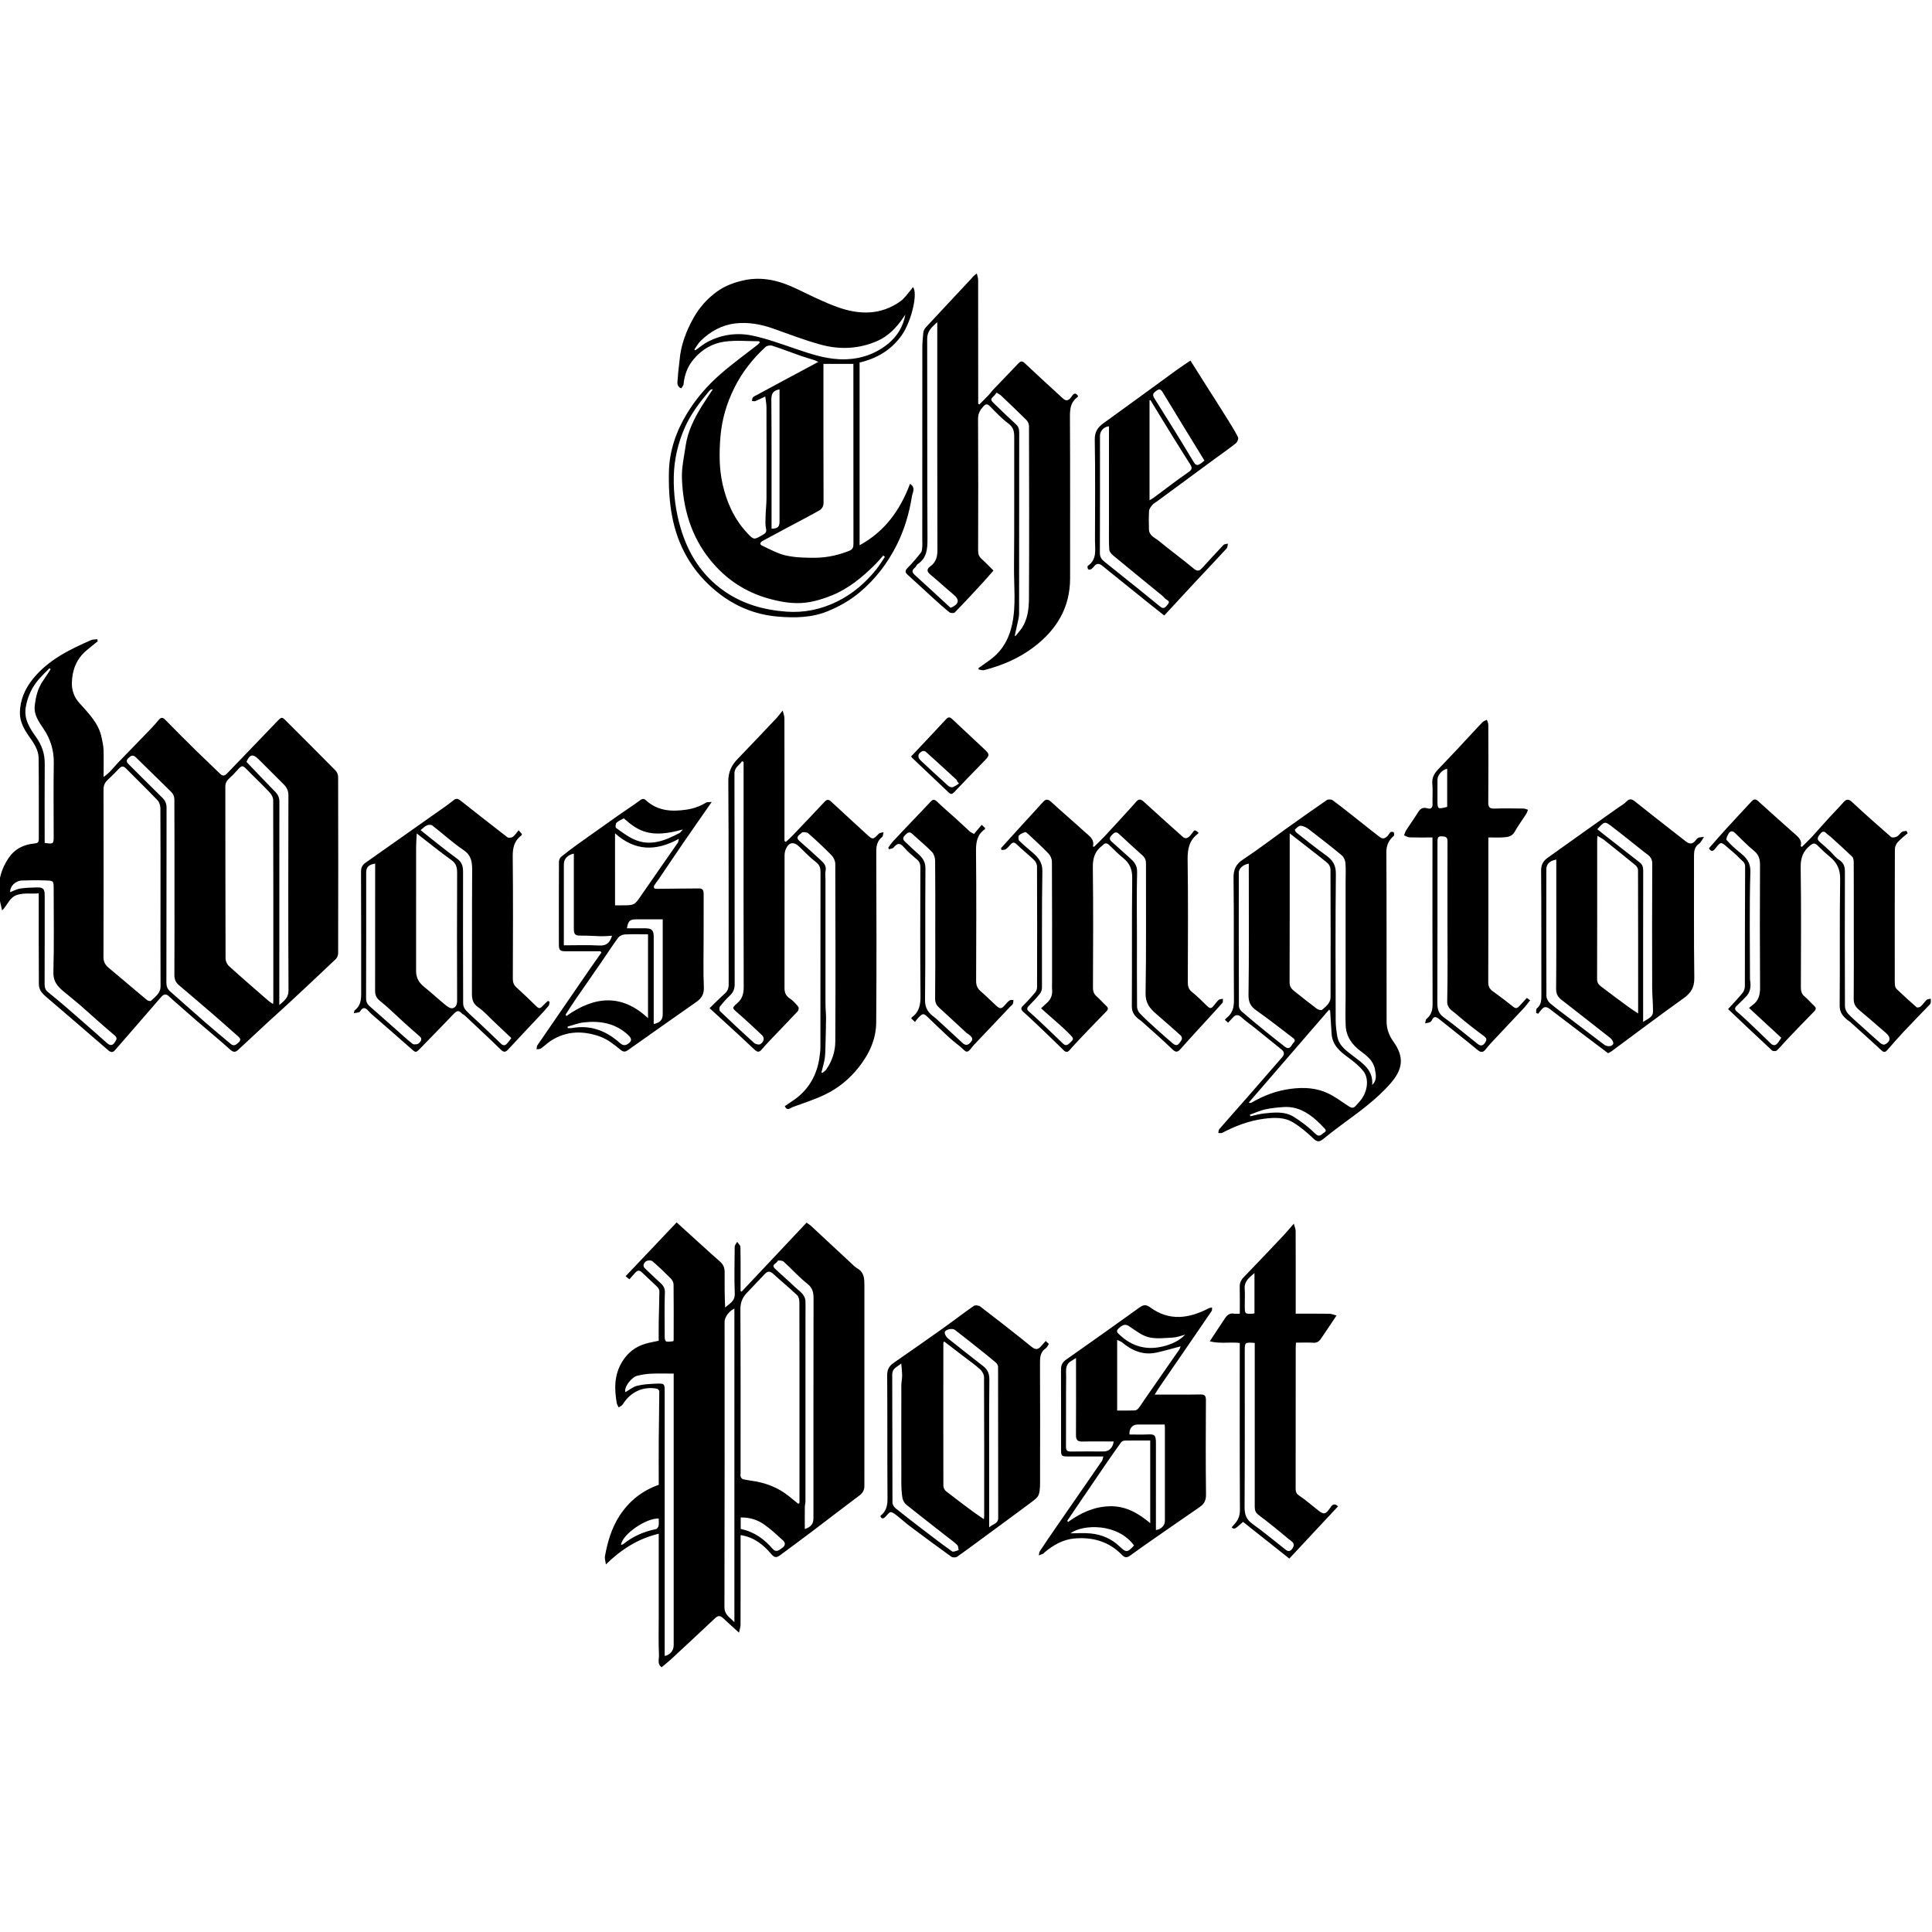 <?xml version="1.0" encoding="utf-8"?>
<!-- Generator: Adobe Illustrator 16.0.0, SVG Export Plug-In . SVG Version: 6.00 Build 0)  -->
<!DOCTYPE svg PUBLIC "-//W3C//DTD SVG 1.1//EN" "http://www.w3.org/Graphics/SVG/1.1/DTD/svg11.dtd">
<svg version="1.1" id="Layer_1" xmlns="http://www.w3.org/2000/svg" xmlns:xlink="http://www.w3.org/1999/xlink" x="0px" y="0px"
	 width="100px" height="100px" viewBox="0 0 100 100" enable-background="new 0 0 100 100" xml:space="preserve">
<path fill-rule="evenodd" clip-rule="evenodd" d="M47.166,39.146c0.607-0.645,1.21-1.276,1.801-1.918
	c0.128-0.139,0.21-0.112,0.328,0c0.521,0.493,1.049,0.98,1.572,1.472c0.396,0.372,0.392,0.37-0.001,0.771
	c-0.497,0.508-0.992,1.021-1.482,1.536c-0.094,0.1-0.17,0.117-0.271,0.021c-0.64-0.606-1.28-1.212-1.919-1.819
	C47.183,39.198,47.181,39.179,47.166,39.146z M49.637,40.556c-0.027-0.032-0.055-0.063-0.081-0.095
	c-0.017-0.036-0.024-0.081-0.051-0.105c-0.526-0.484-1.053-0.968-1.586-1.445c-0.038-0.035-0.132-0.053-0.176-0.031
	c-0.253,0.124-0.275,0.311-0.069,0.502c0.463,0.43,0.924,0.859,1.393,1.282c0.06,0.054,0.173,0.101,0.24,0.081
	C49.425,40.71,49.527,40.621,49.637,40.556z M38.385,66.857c1.117-1.187,2.233-2.373,3.362-3.572c0.086,0.061,0.158,0.1,0.217,0.154
	c0.753,0.698,1.503,1.398,2.256,2.097c0.055,0.052,0.119,0.094,0.184,0.134c0.329,0.202,0.337,0.527,0.337,0.858
	c0,3.462,0,6.924-0.001,10.386c0,0.208-0.081,0.36-0.257,0.492c-0.84,0.627-1.668,1.27-2.504,1.902
	c-0.532,0.402-1.071,0.796-1.606,1.194c-0.177,0.131-0.288,0.132-0.458-0.07c-0.404-0.48-0.889-0.87-1.582-0.976
	c0,0.111,0,0.203,0,0.294c0,1.446,0.002,2.894-0.003,4.34c-0.001,0.127-0.047,0.254-0.078,0.416
	c-0.302-0.274-0.566-0.505-0.817-0.747c-0.146-0.141-0.266-0.148-0.417-0.006c-0.76,0.715-1.524,1.426-2.29,2.135
	c-0.149,0.139-0.312,0.264-0.482,0.408c-0.238-0.163-0.128-0.428-0.138-0.627c-0.031-0.68-0.012-1.36-0.012-2.041
	c0-1.301,0-2.601,0-3.901c0-0.094,0-0.188,0-0.342c-1.066,0.256-1.926,0.798-2.736,1.59c-0.022-0.178-0.069-0.306-0.049-0.421
	c0.137-0.75,0.346-1.477,0.771-2.121c0.503-0.762,1.174-1.283,2.014-1.579c0-0.777-0.005-1.561,0.001-2.344
	c0.007-0.832,0.024-1.665,0.028-2.497c0.001-0.047-0.075-0.127-0.125-0.136c-0.731-0.131-1.372,0.174-1.769,0.818
	c-0.042,0.068-0.139,0.103-0.21,0.153c-0.032-0.071-0.081-0.139-0.095-0.214c-0.134-0.74-0.137-1.465,0.27-2.139
	c0.286-0.476,0.694-0.797,1.229-0.948c0.209-0.06,0.424-0.097,0.67-0.15c0-0.315-0.005-0.657,0.001-1
	c0.009-0.521,0.03-1.043,0.034-1.564c0-0.074-0.05-0.165-0.104-0.22c-0.263-0.258-0.538-0.502-0.802-0.758
	c-0.132-0.129-0.237-0.102-0.346,0.023c-0.096,0.11-0.194,0.218-0.301,0.337c-0.077-0.063-0.129-0.104-0.196-0.158
	c0.883-0.931,1.758-1.854,2.642-2.785c0.426,0.387,0.821,0.748,1.219,1.107c0.342,0.309,0.682,0.619,1.028,0.923
	c0.166,0.146,0.239,0.317,0.237,0.537c-0.006,0.608-0.002,1.217,0.026,1.838c0.223-0.202,0.512-0.32,0.497-0.719
	c-0.028-0.809-0.012-1.618-0.002-2.428c0.001-0.085,0.084-0.169,0.129-0.254c0.059,0.091,0.166,0.18,0.167,0.271
	c0.014,0.756,0.008,1.513,0.008,2.27C38.35,66.832,38.367,66.845,38.385,66.857z M41.323,77.84c0.02-0.019,0.039-0.036,0.058-0.055
	c0-1.179,0-2.358,0-3.537c0-2.28,0.002-4.562-0.005-6.843c0-0.125-0.035-0.29-0.119-0.368c-0.4-0.38-0.829-0.73-1.236-1.104
	c-0.163-0.149-0.29-0.147-0.436,0.009c-0.31,0.331-0.622,0.661-0.937,0.988c-0.232,0.242-0.328,0.51-0.326,0.862
	c0.018,2.814,0.01,5.629,0.01,8.443c0,0.069-0.016,0.145,0.007,0.205c0.02,0.053,0.076,0.117,0.127,0.128
	c0.214,0.046,0.432,0.071,0.647,0.11c0.624,0.112,1.194,0.349,1.694,0.744C40.98,77.56,41.151,77.701,41.323,77.84z M38.012,67.735
	c-0.267,0.11-0.507,0.443-0.507,0.676c0,4.926,0.005,9.852-0.008,14.777c-0.001,0.396,0.274,0.515,0.515,0.778
	C38.012,78.514,38.012,73.136,38.012,67.735z M34.404,85.714c0.288-0.06,0.466-0.284,0.466-0.562c0-4.59,0-9.181,0-13.771
	c0-0.09,0-0.181,0-0.284c-0.416,0-0.795-0.012-1.172,0.005c-0.234,0.01-0.47,0.049-0.698,0.102c-0.31,0.071-0.712,0.59-0.631,0.855
	c0.199-0.113,0.389-0.276,0.604-0.33c0.316-0.079,0.652-0.098,0.98-0.11c0.45-0.018,0.45-0.005,0.45,0.433c0,4.444,0,8.889,0,13.333
	C34.404,85.486,34.404,85.589,34.404,85.714z M41.656,79.145c0.333-0.119,0.448-0.274,0.448-0.567c0-3.778-0.002-7.557,0.005-11.335
	c0-0.317-0.026-0.564-0.315-0.791c-0.442-0.348-0.82-0.776-1.239-1.156c-0.064-0.058-0.287-0.06-0.293-0.042
	c-0.045,0.14-0.372,0.196-0.152,0.408c0.338,0.325,0.699,0.626,1.036,0.953c0.221,0.213,0.526,0.375,0.544,0.737
	c0.01,0.216,0.002,0.433,0.002,0.648c0,3.237,0,6.475-0.002,9.712c0,0.093-0.031,0.185-0.032,0.277
	C41.653,78.364,41.656,78.738,41.656,79.145z M34.849,69.421c0.006-0.021,0.019-0.045,0.019-0.069
	c0.002-0.954,0.007-1.909-0.004-2.864c-0.001-0.104-0.065-0.232-0.141-0.31c-0.307-0.31-0.621-0.613-0.953-0.896
	c-0.066-0.057-0.251-0.054-0.327,0c-0.112,0.078-0.202,0.229-0.061,0.37c0.225,0.223,0.462,0.432,0.689,0.65
	c0.168,0.161,0.354,0.288,0.343,0.586c-0.028,0.722-0.01,1.444-0.01,2.167C34.405,69.475,34.406,69.477,34.849,69.421z
	 M38.339,79.14c0.684,0.136,1.21,0.515,1.648,1.022c0.199,0.231,0.345,0.056,0.495-0.039c0.156-0.099,0.196-0.256,0.051-0.387
	c-0.324-0.293-0.645-0.596-1.002-0.843c-0.346-0.239-0.75-0.357-1.192-0.349C38.339,78.753,38.339,78.932,38.339,79.14z
	 M32.143,79.961c0.04-0.011,0.085-0.011,0.112-0.033c0.499-0.408,1.07-0.654,1.699-0.782c0.057-0.012,0.122-0.108,0.134-0.175
	c0.022-0.12,0.007-0.248,0.007-0.37C33.45,78.563,32.208,79.416,32.143,79.961z M39.291,17.663c-0.587,0-1.181-0.059-1.757,0.016
	c-0.646,0.084-1.205,0.4-1.638,0.923c-0.317,0.382-0.47,0.811-0.516,1.293c-0.007,0.071-0.077,0.137-0.12,0.208
	c-0.275-0.125-0.185-0.351-0.178-0.528c0.013-0.321,0.067-0.641,0.096-0.961c0.067-0.771,0.341-1.477,0.711-2.144
	c0.304-0.549,0.719-1.016,1.228-1.381c0.413-0.298,0.887-0.472,1.387-0.581c0.965-0.21,1.85,0.022,2.716,0.434
	c0.714,0.34,1.423,0.704,2.166,0.966c1.112,0.394,2.226,0.406,3.236-0.326c0.188-0.137,0.325-0.346,0.483-0.524
	c0.054-0.061,0.098-0.13,0.148-0.199c0.271,0.297-0.07,1.769-0.578,2.491c-0.533,0.759-1.284,1.205-2.182,1.414
	c0,3.148,0,6.287,0,9.458c1.313-0.714,2.1-1.826,2.61-3.179c0.313,0.203,0.128,0.454,0.099,0.643
	c-0.138,0.876-0.388,1.725-0.786,2.519c-0.477,0.948-1.106,1.779-1.933,2.465c-0.502,0.417-1.054,0.728-1.651,0.971
	c-0.83,0.338-1.706,0.346-2.569,0.274c-1.165-0.096-2.218-0.528-3.14-1.269c-1.278-1.027-2.045-2.365-2.34-3.953
	c-0.14-0.748-0.178-1.527-0.159-2.29c0.027-1.088,0.381-2.098,0.953-3.03c0.468-0.763,1.051-1.431,1.72-2.014
	c0.617-0.539,1.286-1.02,1.931-1.526c0.038-0.03,0.067-0.072,0.101-0.109C39.316,17.702,39.304,17.683,39.291,17.663z
	 M42.355,18.733c-0.091-0.043-0.14-0.072-0.191-0.089c-0.239-0.077-0.482-0.144-0.72-0.227c-0.491-0.172-0.977-0.362-1.473-0.522
	c-0.101-0.032-0.271-0.006-0.346,0.063c-0.656,0.601-1.201,1.294-1.602,2.089c-0.409,0.812-0.662,1.667-0.736,2.584
	c-0.065,0.822-0.065,1.633,0.116,2.437c0.214,0.944,0.604,1.807,1.272,2.521c0.344,0.368,0.353,0.356,0.795,0.101
	c0.133-0.076,0.223-0.137,0.179-0.33c-0.047-0.206-0.029-0.429-0.023-0.644c0.009-0.308,0.046-0.615,0.047-0.922
	c0.005-1.573,0.004-3.146-0.001-4.719c0-0.172-0.038-0.345-0.063-0.552c-0.198,0.094-0.355,0.174-0.518,0.239
	c-0.049,0.02-0.114-0.005-0.172-0.009c0.015-0.06,0.011-0.136,0.046-0.177c0.047-0.055,0.123-0.087,0.19-0.122
	c0.472-0.256,0.945-0.51,1.418-0.765C41.151,19.381,41.728,19.071,42.355,18.733z M42.621,18.836c0,0.093,0,0.194,0,0.296
	c0,2.29-0.003,4.581,0.006,6.871c0.001,0.204-0.08,0.34-0.229,0.423c-0.552,0.309-1.113,0.599-1.67,0.897
	c-0.417,0.223-0.831,0.451-1.249,0.672c-0.136,0.071-0.176,0.179-0.037,0.244c0.409,0.193,0.817,0.421,1.252,0.517
	c0.492,0.107,1.014,0.117,1.522,0.113c0.592-0.006,1.168-0.135,1.727-0.353c0.208-0.081,0.231-0.194,0.231-0.381
	c-0.004-2.996-0.003-5.992-0.003-8.989c0-0.092,0-0.184,0-0.311C43.648,18.836,43.155,18.836,42.621,18.836z M36.897,20.15
	c-0.057,0.006-0.085,0.001-0.101,0.013c-0.041,0.031-0.08,0.066-0.112,0.105c-0.483,0.578-0.938,1.174-1.242,1.871
	c-0.353,0.806-0.55,1.65-0.567,2.528c-0.019,0.91,0.099,1.811,0.36,2.686c0.396,1.325,1.101,2.44,2.253,3.244
	c0.969,0.675,2.065,0.979,3.223,1.063c0.91,0.066,1.786-0.117,2.61-0.521c0.816-0.4,1.487-0.979,2.051-1.687
	c0.158-0.198,0.287-0.419,0.43-0.629c-0.028-0.023-0.057-0.047-0.085-0.07c-0.148,0.164-0.288,0.337-0.445,0.492
	c-0.648,0.64-1.35,1.217-2.198,1.566c-0.425,0.175-0.877,0.315-1.33,0.376c-0.671,0.09-1.345-0.03-1.991-0.214
	c-1.194-0.34-2.188-1.002-2.977-1.972c-1.009-1.239-1.426-2.688-1.479-4.248c-0.019-0.56,0.112-1.126,0.193-1.687
	c0.108-0.739,0.438-1.395,0.822-2.023C36.493,20.75,36.691,20.464,36.897,20.15z M46.861,16.281
	c-0.036,0.055-0.073,0.108-0.11,0.162c-0.348,0.514-0.778,0.96-1.344,1.207c-0.946,0.414-1.949,0.46-2.938,0.185
	c-0.824-0.229-1.627-0.535-2.434-0.823c-0.642-0.229-1.301-0.35-1.976-0.271c-0.7,0.08-1.295,0.415-1.796,0.906
	c-0.129,0.126-0.218,0.294-0.324,0.442c0.018,0.014,0.036,0.028,0.054,0.042c0.213-0.148,0.412-0.322,0.64-0.44
	c0.731-0.381,1.527-0.487,2.318-0.319c0.751,0.16,1.481,0.429,2.212,0.677c0.734,0.249,1.468,0.502,2.25,0.543
	c0.948,0.05,1.816-0.201,2.555-0.799C46.441,17.408,46.75,16.897,46.861,16.281z M40.348,20.153
	c-0.339,0.06-0.425,0.227-0.423,0.536c0.017,2.134,0.009,4.267,0.01,6.4c0,0.093,0,0.185,0,0.277
	c0.32-0.007,0.413-0.094,0.413-0.369c0-1.91,0-3.82,0-5.729C40.348,20.899,40.348,20.531,40.348,20.153z M40.673,43.58
	c0.114-0.107,0.233-0.211,0.342-0.324c0.556-0.582,1.113-1.164,1.662-1.753c0.131-0.14,0.214-0.135,0.354-0.003
	c0.604,0.568,1.222,1.12,1.829,1.684c0.307,0.283,0.329,0.283,0.618-0.023c0.055-0.058,0.166-0.061,0.251-0.089
	c-0.021,0.085-0.015,0.206-0.069,0.249c-0.256,0.203-0.306,0.457-0.305,0.771c0.01,2.945,0.02,5.891-0.003,8.836
	c-0.007,0.878-0.372,1.647-0.921,2.336c-0.469,0.589-1.04,1.055-1.707,1.38c-0.54,0.264-1.119,0.446-1.685,0.655
	c-0.132,0.048-0.287,0.23-0.42-0.042c0.161-0.109,0.334-0.223,0.503-0.343c0.748-0.535,1.16-1.271,1.292-2.173
	c0.027-0.185,0.05-0.371,0.05-0.558c0.003-3.014,0.001-6.028,0.005-9.042c0-0.216-0.044-0.372-0.235-0.519
	c-0.312-0.238-0.584-0.527-0.867-0.801c-0.286-0.278-0.554-0.227-0.704,0.154c-0.039,0.099-0.054,0.214-0.054,0.321
	c-0.003,2.282-0.002,4.564-0.003,6.847c0,0.226,0.066,0.399,0.271,0.534c0.17,0.11,0.311,0.272,0.441,0.431
	c0.036,0.043,0.022,0.181-0.021,0.228c-0.436,0.468-0.882,0.924-1.322,1.386c-0.188,0.197-0.378,0.396-0.553,0.605
	c-0.124,0.148-0.229,0.134-0.356,0.013c-0.267-0.253-0.534-0.505-0.806-0.754c-0.496-0.457-0.995-0.912-1.532-1.403
	c0.273-0.264,0.519-0.515,0.779-0.747c0.154-0.136,0.21-0.281,0.209-0.489c-0.007-3.496,0.007-6.993-0.019-10.489
	c-0.004-0.493,0.16-0.841,0.479-1.171c0.679-0.702,1.349-1.413,2.021-2.123c0.092-0.098,0.17-0.208,0.314-0.387
	c0.042,0.177,0.09,0.286,0.09,0.395c0.005,2.024,0.003,4.048,0.003,6.072c0,0.094,0,0.188,0,0.282
	C40.628,43.544,40.65,43.562,40.673,43.58z M38.488,39.437c-0.028-0.013-0.057-0.024-0.084-0.037
	c-0.126,0.215-0.39,0.302-0.389,0.64c0.011,3.635,0.004,7.27,0.012,10.903c0,0.245-0.073,0.422-0.248,0.586
	c-0.187,0.174-0.356,0.368-0.514,0.569c-0.04,0.052-0.039,0.199,0.003,0.24c0.58,0.557,1.167,1.107,1.765,1.646
	c0.072,0.065,0.254,0.107,0.32,0.063c0.203-0.135,0.229-0.333,0.084-0.471c-0.416-0.393-0.834-0.785-1.267-1.159
	c-0.265-0.229-0.294-0.25-0.026-0.477c0.276-0.233,0.352-0.502,0.35-0.854c-0.012-3.006-0.007-6.012-0.006-9.018
	C38.488,41.19,38.488,40.313,38.488,39.437z M42.519,55.505c0.015,0.011,0.029,0.021,0.044,0.032
	c0.068-0.06,0.153-0.108,0.204-0.181c0.303-0.434,0.465-0.932,0.468-1.447c0.015-3.064,0.01-6.13-0.001-9.194
	c-0.001-0.149-0.085-0.335-0.191-0.443c-0.386-0.396-0.791-0.773-1.207-1.138c-0.073-0.064-0.291-0.086-0.337-0.034
	c-0.096,0.107-0.374,0.213-0.109,0.439c0.356,0.305,0.701,0.623,1.046,0.941c0.172,0.159,0.355,0.311,0.296,0.598
	c-0.029,0.142-0.006,0.294-0.006,0.441c0,1.928,0,3.856,0,5.785c0,0.268-0.003,0.535,0.003,0.804
	c0.004,0.194,0.029,0.389,0.027,0.582c-0.004,0.447-0.016,0.894-0.028,1.34c-0.007,0.249-0.004,0.5-0.038,0.746
	C42.653,55.022,42.576,55.262,42.519,55.505z M50.652,34.576c0.232-0.166,0.472-0.324,0.695-0.501
	c0.574-0.453,0.893-1.058,1.042-1.766c0.21-0.995,0.085-2.001,0.096-3.001c0.022-2.229,0.003-4.461,0.011-6.691
	c0.001-0.289-0.043-0.505-0.305-0.698c-0.349-0.259-0.648-0.583-0.956-0.894c-0.132-0.132-0.216-0.123-0.335,0.008
	c-0.17,0.187-0.278,0.372-0.276,0.649c0.013,2.273,0.01,4.547,0.003,6.821c0,0.179,0.047,0.306,0.179,0.424
	c0.21,0.19,0.405,0.396,0.615,0.604c-0.2,0.228-0.386,0.448-0.581,0.659c-0.47,0.509-0.94,1.018-1.425,1.513
	c-0.044,0.046-0.215,0.035-0.276-0.014c-0.299-0.24-0.583-0.498-0.866-0.755c-0.431-0.391-0.854-0.788-1.286-1.178
	c-0.132-0.119-0.164-0.205-0.017-0.354c0.251-0.253,0.484-0.526,0.702-0.809c0.063-0.082,0.054-0.225,0.067-0.34
	c0.009-0.077-0.002-0.155-0.002-0.232c0-3.324-0.001-6.648,0.002-9.973c0-0.281,0.019-0.563,0.052-0.843
	c0.012-0.099,0.075-0.204,0.145-0.279c0.768-0.828,1.543-1.65,2.313-2.476c0.085-0.092,0.156-0.197,0.311-0.294
	c0.023,0.112,0.068,0.225,0.068,0.337c0.004,2.041,0.003,4.082,0.003,6.123c0,0.093,0,0.186,0,0.278
	c0.019,0.015,0.037,0.029,0.056,0.044c0.164-0.165,0.33-0.327,0.491-0.495c0.081-0.086,0.146-0.188,0.228-0.272
	c0.433-0.454,0.87-0.902,1.3-1.357c0.114-0.121,0.192-0.15,0.334-0.017c0.652,0.616,1.316,1.22,1.977,1.827
	c0.156,0.144,0.289,0.122,0.42-0.062c0.099-0.138,0.194-0.309,0.363-0.07c-0.011,0.026-0.013,0.048-0.023,0.056
	c-0.345,0.245-0.399,0.585-0.397,0.989c0.015,2.799,0.007,5.598,0.008,8.396c0.001,1.508-0.688,2.646-1.859,3.544
	c-0.778,0.597-1.655,0.966-2.593,1.21c-0.088,0.022-0.193-0.025-0.29-0.04C50.646,34.625,50.649,34.601,50.652,34.576z
	 M49.203,31.462c0.445-0.192,0.48-0.415,0.143-0.695c-0.405-0.337-0.791-0.698-1.197-1.034c-0.194-0.161-0.179-0.286,0.01-0.424
	c0.288-0.21,0.363-0.488,0.362-0.846c-0.013-3.66-0.008-7.319-0.008-10.979c0-0.246,0-0.492,0-0.81
	c-0.3,0.271-0.523,0.475-0.522,0.863c0.01,3.444-0.003,6.889,0.015,10.333c0.002,0.531-0.022,1.005-0.509,1.331
	c-0.06,0.039-0.08,0.135-0.138,0.179c-0.199,0.151-0.137,0.267,0.02,0.407C47.992,30.343,48.599,30.906,49.203,31.462z
	 M52.526,32.896c0.012,0.009,0.022,0.018,0.033,0.026c0.084-0.101,0.17-0.199,0.25-0.302c0.387-0.497,0.447-1.095,0.45-1.684
	c0.015-2.96,0.009-5.92,0.002-8.88c-0.001-0.104-0.055-0.235-0.128-0.309c-0.431-0.43-0.872-0.849-1.314-1.268
	c-0.063-0.06-0.146-0.099-0.235-0.157c-0.045,0.058-0.067,0.096-0.098,0.126c-0.235,0.235-0.239,0.238,0.006,0.475
	c0.356,0.346,0.715,0.689,1.08,1.026c0.13,0.118,0.183,0.242,0.182,0.422c-0.006,3.133-0.004,6.265-0.006,9.396
	c0,0.093-0.016,0.186-0.034,0.276C52.654,32.33,52.589,32.613,52.526,32.896z M63.565,52.935c-0.068-0.063-0.111-0.103-0.165-0.151
	c0.03-0.033,0.052-0.068,0.083-0.092c0.305-0.232,0.389-0.534,0.386-0.915c-0.017-2.11,0.006-4.221-0.021-6.33
	c-0.005-0.444,0.118-0.715,0.492-0.961c0.753-0.495,1.47-1.048,2.204-1.573c0.707-0.505,1.415-1.01,2.132-1.501
	c0.069-0.048,0.235-0.042,0.305,0.01c0.481,0.358,0.95,0.733,1.422,1.105c0.34,0.267,0.674,0.541,1.018,0.802
	c0.174,0.131,0.317,0.043,0.436-0.104c0.042-0.053,0.069-0.124,0.123-0.157c0.037-0.023,0.124-0.017,0.154,0.013
	c0.03,0.03,0.031,0.106,0.02,0.157c-0.007,0.035-0.056,0.063-0.086,0.093c-0.217,0.22-0.312,0.463-0.31,0.792
	c0.016,2.919,0.008,5.839,0.012,8.759c0,0.379,0.13,0.721,0.354,1.033c0.581,0.811,0.481,1.442-0.162,2.175
	c-0.718,0.816-1.598,1.45-2.469,2.09c-0.341,0.251-0.678,0.508-1.004,0.775c-0.188,0.153-0.31,0.168-0.507-0.022
	c-0.32-0.311-0.671-0.604-1.051-0.837c-0.458-0.279-0.979-0.257-1.507-0.189c-0.774,0.1-1.48,0.373-2.165,0.729
	c-0.053,0.027-0.133,0.006-0.199,0.007c0.015-0.067,0.009-0.152,0.049-0.198c0.514-0.592,1.036-1.176,1.553-1.766
	c0.571-0.652,1.138-1.31,1.708-1.964c0.132-0.15,0.1-0.281-0.041-0.396c-0.473-0.385-0.948-0.768-1.424-1.149
	c-0.211-0.17-0.438-0.321-0.635-0.506c-0.183-0.172-0.322-0.155-0.474,0.022C63.73,52.764,63.656,52.836,63.565,52.935z
	 M66.755,43.134c0,0.173,0,0.259,0,0.345c0,2.453,0.003,4.906-0.006,7.36c-0.001,0.21,0.084,0.337,0.229,0.451
	c0.393,0.31,0.781,0.623,1.181,0.922c0.069,0.052,0.227,0.092,0.273,0.054c0.205-0.173,0.437-0.354,0.438-0.654
	c0.006-2.204,0.005-4.408-0.004-6.612c0-0.111-0.069-0.256-0.154-0.328c-0.382-0.32-0.781-0.62-1.174-0.928
	C67.295,43.554,67.052,43.364,66.755,43.134z M68.848,52.313c-0.018-0.018-0.035-0.035-0.053-0.054
	c-1.384,1.601-2.767,3.2-4.163,4.815c0.054,0.01,0.071,0.018,0.087,0.016c0.023-0.004,0.049-0.011,0.07-0.023
	c0.632-0.37,1.301-0.619,2.035-0.712c0.665-0.084,1.31-0.051,1.913,0.236c0.348,0.165,0.663,0.4,0.986,0.613
	c0.282,0.188,0.328,0.187,0.549-0.076c0.033-0.04,0.067-0.077,0.102-0.116c0.438-0.492,0.491-1.196,0.195-1.567
	c-0.214-0.268-0.491-0.494-0.771-0.698c-0.435-0.316-0.833-0.645-0.874-1.233C68.896,53.113,68.873,52.713,68.848,52.313z
	 M71.023,56.16c0.264-0.249,0.194-0.55,0.14-0.828c-0.083-0.429-0.41-0.683-0.739-0.928c-0.44-0.328-0.745-0.749-0.771-1.313
	c-0.023-0.5-0.005-1.001-0.005-1.502c0-1.979,0-3.96,0-5.939c0-0.328,0.019-0.658-0.009-0.984c-0.012-0.138-0.086-0.308-0.188-0.393
	c-0.56-0.465-1.134-0.913-1.712-1.354c-0.119-0.091-0.277-0.17-0.422-0.178c-0.096-0.006-0.205,0.117-0.295,0.197
	c-0.012,0.01,0.04,0.126,0.087,0.162c0.512,0.401,1.02,0.81,1.548,1.189c0.335,0.241,0.492,0.503,0.487,0.948
	c-0.027,2.53-0.016,5.062-0.009,7.592c0,0.27,0.038,0.542,0.083,0.809c0.084,0.495,0.47,0.747,0.833,1.028
	C70.54,55.043,71.094,55.394,71.023,56.16z M64.637,44.702c-0.286,0.045-0.517,0.249-0.517,0.455
	c-0.002,2.306-0.003,4.612,0.006,6.918c0,0.097,0.074,0.219,0.151,0.285c0.396,0.345,0.804,0.678,1.211,1.01
	c0.335,0.272,0.672,0.542,1.014,0.805c0.277,0.213,0.334-0.09,0.46-0.214c0.127-0.125,0.01-0.202-0.076-0.268
	c-0.618-0.47-1.229-0.95-1.863-1.397c-0.298-0.209-0.405-0.429-0.4-0.809c0.029-1.979,0.014-3.958,0.015-5.937
	C64.637,45.269,64.637,44.987,64.637,44.702z M64.697,57.695c0.008,0.026,0.016,0.054,0.023,0.08
	c0.232-0.049,0.463-0.116,0.697-0.142c0.536-0.058,1.089-0.121,1.568,0.186c0.389,0.248,0.766,0.531,1.09,0.856
	c0.229,0.229,0.332,0.022,0.463-0.052c0.171-0.098,0.037-0.198-0.045-0.282c-0.114-0.117-0.226-0.237-0.347-0.346
	c-0.485-0.434-1.028-0.74-1.706-0.694c-0.319,0.022-0.642,0.052-0.954,0.121C65.218,57.482,64.96,57.602,64.697,57.695z
	 M51.814,43.898c0.343-0.379,0.685-0.759,1.029-1.136c0.38-0.417,0.765-0.829,1.142-1.249c0.147-0.166,0.258-0.157,0.423-0.006
	c0.584,0.535,1.188,1.049,1.773,1.582c0.207,0.188,0.479,0.353,0.389,0.725c0.021,0.005,0.041,0.01,0.061,0.015
	c0.185-0.184,0.375-0.362,0.554-0.553c0.391-0.418,0.775-0.842,1.162-1.264c0.155-0.17,0.311-0.34,0.461-0.514
	c0.128-0.148,0.234-0.148,0.385-0.01c0.672,0.617,1.354,1.224,2.033,1.832c0.143,0.127,0.292,0.067,0.464-0.178
	c0.142-0.203,0.162-0.206,0.345-0.04c-0.006,0.015-0.008,0.034-0.02,0.043c-0.455,0.337-0.552,0.787-0.544,1.342
	c0.031,2.118,0.015,4.237,0.009,6.355c0,0.208,0.039,0.361,0.215,0.502c0.28,0.224,0.536,0.479,0.79,0.732
	c0.116,0.115,0.204,0.144,0.314,0.005c0.089-0.113,0.176-0.231,0.282-0.327c0.05-0.044,0.143-0.039,0.215-0.058
	c-0.007,0.073,0.014,0.171-0.026,0.216c-0.38,0.428-0.771,0.846-1.157,1.269c-0.334,0.365-0.667,0.73-0.996,1.101
	c-0.136,0.152-0.231,0.228-0.428,0.037c-0.521-0.505-1.069-0.979-1.608-1.464c-0.05-0.045-0.111-0.077-0.163-0.12
	c-0.203-0.168-0.337-0.35-0.335-0.648c0.014-2.213-0.005-4.426,0.019-6.639c0.005-0.438-0.12-0.752-0.448-1.021
	c-0.258-0.211-0.496-0.445-0.734-0.68c-0.126-0.123-0.231-0.128-0.345,0.005c-0.006,0.007-0.013,0.013-0.02,0.018
	c-0.387,0.28-0.497,0.649-0.491,1.131c0.027,2.074,0.015,4.15,0.007,6.226c0,0.188,0.049,0.322,0.189,0.445
	c0.175,0.153,0.326,0.332,0.497,0.489c0.117,0.107,0.11,0.185,0,0.296c-0.451,0.459-0.896,0.924-1.34,1.39
	c-0.188,0.197-0.373,0.398-0.553,0.604c-0.109,0.126-0.191,0.128-0.314,0.006c-0.45-0.446-0.911-0.884-1.37-1.322
	c-0.235-0.224-0.473-0.445-0.715-0.662c-0.119-0.105-0.145-0.188-0.016-0.315c0.219-0.216,0.426-0.444,0.624-0.679
	c0.06-0.069,0.104-0.178,0.104-0.268c0.006-2.093,0.007-4.186-0.002-6.277c-0.001-0.109-0.074-0.243-0.155-0.322
	c-0.289-0.277-0.604-0.526-0.892-0.805c-0.139-0.135-0.225-0.112-0.334,0.017c-0.072,0.085-0.148,0.172-0.239,0.233
	c-0.058,0.037-0.146,0.027-0.22,0.039C51.827,43.963,51.82,43.931,51.814,43.898z M53.885,52.19
	c0.125-0.116,0.205-0.194,0.289-0.268c0.217-0.187,0.308-0.418,0.283-0.703c-0.012-0.148-0.002-0.299-0.002-0.448
	c0-2.058,0.004-4.115-0.008-6.173c-0.001-0.143-0.08-0.317-0.18-0.421c-0.338-0.353-0.701-0.681-1.057-1.015
	c-0.042-0.04-0.109-0.103-0.145-0.091c-0.115,0.038-0.245,0.084-0.321,0.17c-0.046,0.051-0.043,0.221,0.006,0.269
	c0.222,0.222,0.468,0.419,0.705,0.625c0.293,0.255,0.506,0.505,0.498,0.965c-0.035,2.005-0.014,4.012-0.021,6.018
	c0,0.107-0.042,0.234-0.108,0.317c-0.176,0.219-0.369,0.426-0.568,0.624c-0.11,0.11-0.12,0.191,0,0.296
	c0.199,0.174,0.395,0.353,0.587,0.535c0.392,0.371,0.783,0.743,1.17,1.119c0.116,0.113,0.21,0.113,0.329,0.003
	c0.258-0.241,0.262-0.242,0.007-0.496c-0.116-0.115-0.229-0.232-0.352-0.342C54.64,52.854,54.278,52.538,53.885,52.19z
	 M58.848,48.542c0,1.188-0.005,2.375,0.006,3.563c0.001,0.119,0.065,0.264,0.148,0.35c0.26,0.271,0.54,0.524,0.818,0.777
	c0.283,0.257,0.573,0.508,0.862,0.758c0.12,0.104,0.244,0.166,0.366-0.002c0.097-0.133,0.213-0.263,0.036-0.419
	c-0.407-0.36-0.812-0.725-1.226-1.078c-0.334-0.286-0.572-0.562-0.563-1.079c0.04-2.236,0.015-4.474,0.021-6.711
	c0.001-0.18-0.049-0.306-0.18-0.423c-0.414-0.369-0.821-0.746-1.229-1.123c-0.144-0.132-0.239-0.052-0.347,0.054
	c-0.115,0.112-0.171,0.22-0.031,0.346c0.309,0.28,0.619,0.559,0.932,0.836c0.225,0.199,0.406,0.386,0.396,0.746
	C58.828,46.271,58.848,47.406,58.848,48.542z M89.445,52.23c0.26-0.286,0.515-0.551,0.748-0.834c0.073-0.089,0.12-0.229,0.121-0.345
	c0.007-2.066-0.001-4.133,0.013-6.199c0.001-0.228-0.167-0.297-0.272-0.413c-0.199-0.22-0.44-0.401-0.663-0.6
	c-0.307-0.274-0.337-0.269-0.588,0.058c-0.098,0.126-0.212,0.247-0.351,0.012c0.297-0.336,0.591-0.677,0.894-1.01
	c0.432-0.474,0.871-0.94,1.306-1.411c0.101-0.109,0.198-0.158,0.327-0.041c0.665,0.599,1.33,1.199,2.001,1.791
	c0.172,0.152,0.29,0.313,0.223,0.564c0.021,0.011,0.041,0.021,0.063,0.032c0.17-0.171,0.347-0.335,0.511-0.512
	c0.3-0.326,0.591-0.661,0.89-0.988c0.248-0.272,0.508-0.533,0.751-0.809c0.152-0.172,0.265-0.178,0.442-0.013
	c0.661,0.614,1.337,1.216,2.019,1.808c0.057,0.049,0.218,0.024,0.303-0.02c0.102-0.053,0.165-0.176,0.263-0.243
	c0.061-0.041,0.153-0.035,0.231-0.051c0.021,0.04,0.043,0.081,0.064,0.121c-0.172,0.151-0.359,0.291-0.512,0.461
	c-0.082,0.092-0.15,0.235-0.15,0.356c-0.009,2.153-0.007,4.307-0.006,6.461c0,0.198-0.006,0.397,0.01,0.595
	c0.005,0.071,0.046,0.154,0.098,0.203c0.334,0.316,0.672,0.629,1.019,0.93c0.036,0.032,0.167,0.006,0.215-0.037
	c0.113-0.101,0.194-0.237,0.307-0.34c0.049-0.045,0.142-0.042,0.214-0.062c0,0.076,0.01,0.155-0.006,0.228
	c-0.01,0.045-0.056,0.084-0.091,0.12c-0.439,0.458-0.884,0.911-1.318,1.374c-0.285,0.305-0.559,0.62-0.834,0.935
	c-0.096,0.109-0.171,0.137-0.295,0.022c-0.538-0.499-1.085-0.988-1.63-1.479c-0.044-0.039-0.1-0.064-0.144-0.103
	c-0.229-0.195-0.401-0.387-0.397-0.744c0.021-2.178-0.009-4.357,0.025-6.535c0.008-0.514-0.162-0.862-0.534-1.167
	c-0.225-0.184-0.437-0.384-0.642-0.589c-0.133-0.133-0.223-0.115-0.368-0.002c-0.38,0.299-0.507,0.655-0.499,1.149
	c0.031,2.065,0.015,4.132,0.01,6.198c-0.001,0.192,0.035,0.342,0.189,0.472c0.177,0.149,0.326,0.331,0.498,0.487
	c0.118,0.109,0.104,0.187-0.004,0.297c-0.467,0.474-0.927,0.954-1.386,1.435c-0.183,0.191-0.349,0.399-0.541,0.58
	c-0.046,0.043-0.2,0.045-0.246,0.002C90.955,53.665,90.198,52.944,89.445,52.23z M90.528,52.17c0.085-0.068,0.137-0.114,0.192-0.154
	c0.315-0.229,0.384-0.54,0.381-0.918c-0.015-2.101-0.012-4.201-0.003-6.302c0.002-0.305-0.049-0.544-0.304-0.753
	c-0.351-0.286-0.665-0.616-0.992-0.931c-0.121-0.117-0.24-0.109-0.322,0.021c-0.064,0.104-0.154,0.296-0.112,0.344
	c0.2,0.231,0.431,0.44,0.67,0.633c0.333,0.269,0.576,0.508,0.561,1.031c-0.055,1.797-0.021,3.598-0.021,5.396
	c0,0.069-0.004,0.139,0.007,0.206c0.058,0.341,0.008,0.646-0.261,0.894c-0.146,0.134-0.274,0.286-0.423,0.417
	c-0.131,0.116-0.119,0.207,0.007,0.313c0.169,0.144,0.335,0.291,0.495,0.443c0.417,0.396,0.834,0.791,1.244,1.193
	c0.146,0.144,0.266,0.113,0.379-0.028c0.062-0.078,0.11-0.166,0.172-0.261C91.646,53.205,91.108,52.706,90.528,52.17z
	 M95.952,48.177c0-1.188,0.002-2.375-0.004-3.563c0-0.093-0.021-0.215-0.081-0.272c-0.365-0.354-0.744-0.692-1.12-1.035
	c-0.068-0.063-0.154-0.107-0.215-0.176c-0.123-0.14-0.236-0.08-0.314,0.026c-0.09,0.12-0.227,0.254-0.033,0.415
	c0.19,0.158,0.37,0.328,0.551,0.498c0.149,0.142,0.273,0.322,0.444,0.429c0.244,0.151,0.313,0.344,0.312,0.616
	c-0.008,2.324-0.007,4.648,0.002,6.973c0.001,0.126,0.067,0.278,0.154,0.373c0.194,0.214,0.42,0.4,0.635,0.596
	c0.348,0.314,0.694,0.631,1.048,0.938c0.055,0.047,0.164,0.093,0.218,0.069c0.29-0.122,0.333-0.36,0.097-0.571
	c-0.471-0.417-0.952-0.82-1.431-1.229c-0.169-0.145-0.271-0.304-0.268-0.548C95.959,50.535,95.952,49.356,95.952,48.177z
	 M28.448,51.854c-0.016,0.068-0.01,0.155-0.05,0.204c-0.15,0.185-0.313,0.36-0.477,0.534c-0.538,0.575-1.082,1.145-1.614,1.724
	c-0.144,0.155-0.232,0.162-0.391,0.007c-0.606-0.593-1.228-1.169-1.846-1.749c-0.055-0.052-0.133-0.08-0.182-0.135
	c-0.143-0.162-0.256-0.113-0.385,0.021c-0.577,0.601-1.157,1.197-1.739,1.793c-0.251,0.258-0.243,0.242-0.513,0.002
	c-0.661-0.589-1.332-1.165-1.999-1.747c-0.058-0.051-0.114-0.105-0.165-0.164c-0.155-0.179-0.293-0.26-0.451,0.011
	c-0.035,0.061-0.184,0.055-0.319,0.09c0.024-0.103,0.021-0.138,0.037-0.148c0.315-0.229,0.342-0.559,0.341-0.909
	c-0.003-2.092,0.003-4.184-0.008-6.275c-0.001-0.21,0.073-0.346,0.226-0.453c1.212-0.857,2.426-1.711,3.638-2.566
	c0.311-0.219,0.627-0.431,0.92-0.671c0.144-0.117,0.241-0.084,0.356,0.007c0.812,0.638,1.62,1.279,2.438,1.907
	c0.058,0.044,0.211,0.025,0.279-0.022c0.108-0.076,0.182-0.202,0.3-0.342c0.083,0.097,0.131,0.151,0.173,0.2
	c-0.015,0.036-0.017,0.058-0.027,0.066c-0.371,0.275-0.457,0.641-0.451,1.096c0.022,2.109,0.013,4.218,0.005,6.327
	c0,0.188,0.05,0.32,0.188,0.446c0.355,0.322,0.702,0.654,1.044,0.991c0.118,0.116,0.196,0.096,0.296-0.015
	c0.089-0.1,0.192-0.187,0.289-0.278C28.391,51.821,28.42,51.838,28.448,51.854z M21.57,43.138c-0.013,0.284-0.032,0.505-0.032,0.727
	c-0.002,2.135-0.001,4.271-0.001,6.406c-0.001,0.342,0.15,0.595,0.414,0.807c0.378,0.304,0.733,0.634,1.107,0.941
	c0.1,0.082,0.243,0.185,0.35,0.168c0.197-0.031,0.253-0.203,0.252-0.41c-0.007-2.195-0.009-4.392,0.001-6.587
	c0.001-0.281-0.038-0.487-0.291-0.669C22.779,44.099,22.216,43.639,21.57,43.138z M21.769,42.969
	c0.644,0.506,1.247,1.008,1.881,1.468c0.25,0.182,0.319,0.387,0.318,0.667c-0.004,2.281-0.004,4.563,0.005,6.844
	c0,0.119,0.063,0.264,0.146,0.351c0.223,0.236,0.473,0.446,0.708,0.669c0.367,0.348,0.734,0.695,1.097,1.047
	c0.118,0.114,0.223,0.115,0.327-0.008c0.074-0.088,0.142-0.182,0.216-0.276c-0.331-0.314-0.641-0.609-0.952-0.902
	c-0.249-0.234-0.478-0.499-0.757-0.689c-0.274-0.187-0.332-0.409-0.331-0.714c0.01-2.117-0.002-4.235,0.012-6.353
	c0.002-0.436-0.026-0.79-0.446-1.073c-0.566-0.383-1.073-0.853-1.615-1.272c-0.062-0.048-0.201-0.044-0.278-0.008
	C21.98,42.772,21.886,42.876,21.769,42.969z M19.419,44.699c-0.341,0.054-0.466,0.186-0.466,0.467c0,2.169,0.003,4.338-0.005,6.507
	c0,0.184,0.063,0.304,0.194,0.417c0.452,0.395,0.899,0.795,1.35,1.192c0.287,0.254,0.566,0.517,0.869,0.75
	c0.064,0.05,0.254,0.027,0.318-0.033c0.087-0.082,0.213-0.217,0.037-0.365c-0.286-0.241-0.564-0.493-0.842-0.744
	c-0.399-0.361-0.779-0.745-1.2-1.078c-0.193-0.153-0.26-0.305-0.259-0.534c0.004-2.092,0.003-4.184,0.003-6.274
	C19.419,44.902,19.419,44.803,19.419,44.699z M54.126,69.41c0.074,0.069,0.116,0.108,0.164,0.153
	c-0.054,0.078-0.089,0.176-0.159,0.223c-0.302,0.203-0.302,0.495-0.301,0.814c0.01,1.989,0.007,3.978,0.003,5.966
	c-0.001,0.264,0.012,0.541-0.065,0.785c-0.051,0.16-0.236,0.293-0.387,0.405c-0.756,0.567-1.521,1.124-2.282,1.684
	c-0.517,0.38-1.029,0.765-1.555,1.133c-0.069,0.049-0.232,0.053-0.3,0.004c-0.728-0.521-1.445-1.055-2.162-1.591
	c-0.217-0.163-0.416-0.349-0.629-0.517c-0.394-0.311-0.377-0.224-0.602,0.017c-0.091,0.097-0.181,0.173-0.28,0.014
	c0.005-0.021,0.005-0.043,0.015-0.052c0.284-0.228,0.353-0.519,0.351-0.879c-0.016-2.126,0-4.253-0.017-6.379
	c-0.002-0.307,0.106-0.49,0.34-0.651c0.852-0.591,1.702-1.185,2.547-1.785c0.536-0.382,1.057-0.786,1.599-1.161
	c0.072-0.051,0.256-0.026,0.334,0.033c0.893,0.685,1.78,1.376,2.654,2.084c0.201,0.162,0.334,0.153,0.488-0.027
	C53.954,69.598,54.031,69.516,54.126,69.41z M48.87,69.435c-0.025,0.036-0.042,0.049-0.042,0.062
	c-0.002,2.472-0.006,4.943,0.001,7.414c0,0.095,0.065,0.218,0.141,0.277c0.458,0.36,0.926,0.707,1.394,1.055
	c0.174,0.129,0.356,0.247,0.564,0.391c0.008-0.103,0.013-0.137,0.013-0.171c0.001-2.395,0.004-4.788-0.008-7.183
	c-0.001-0.139-0.099-0.312-0.206-0.408c-0.276-0.247-0.584-0.46-0.879-0.687C49.522,69.935,49.196,69.685,48.87,69.435z
	 M51.199,79.056c0.199-0.181,0.467-0.185,0.467-0.48c-0.002-2.608,0-5.217-0.006-7.825c0-0.075-0.055-0.172-0.114-0.223
	c-0.296-0.253-0.602-0.496-0.906-0.738c-0.403-0.321-0.808-0.643-1.217-0.957c-0.134-0.102-0.5-0.022-0.523,0.128
	c-0.015,0.098,0.083,0.247,0.174,0.321c0.599,0.483,1.209,0.952,1.814,1.427c0.228,0.178,0.324,0.389,0.321,0.701
	c-0.019,1.824-0.01,3.649-0.01,5.475C51.199,77.581,51.199,78.278,51.199,79.056z M46.649,70.573
	c-0.235,0.194-0.469,0.259-0.468,0.57c0.01,2.211,0.003,4.422,0.013,6.634c0.001,0.101,0.085,0.229,0.169,0.298
	c0.474,0.382,0.957,0.753,1.44,1.122c0.489,0.375,0.979,0.751,1.482,1.104c0.064,0.045,0.222-0.041,0.335-0.065
	c-0.022-0.092-0.018-0.211-0.075-0.268c-0.156-0.153-0.338-0.281-0.511-0.416c-0.705-0.553-1.415-1.1-2.113-1.661
	c-0.101-0.081-0.188-0.224-0.21-0.35c-0.046-0.259-0.057-0.526-0.058-0.79c-0.004-1.687-0.003-3.373,0-5.06
	c0-0.159,0.041-0.318,0.041-0.478C46.694,71.022,46.669,70.83,46.649,70.573z M88.199,43.32c-0.116,0.166-0.16,0.283-0.245,0.34
	c-0.289,0.196-0.274,0.478-0.273,0.774c0.006,2.058-0.014,4.116,0.016,6.174c0.007,0.486-0.158,0.776-0.541,1.051
	c-1.263,0.903-2.504,1.84-3.753,2.762c-0.047,0.035-0.104,0.058-0.169,0.093c-1.007-0.761-2.021-1.521-3.024-2.293
	c-0.168-0.129-0.287-0.123-0.416,0.025c-0.063,0.071-0.118,0.148-0.178,0.223c-0.035-0.012-0.07-0.023-0.106-0.035
	c0.01-0.081-0.012-0.2,0.033-0.236c0.225-0.178,0.239-0.409,0.238-0.667c-0.006-2.162,0.006-4.323-0.013-6.484
	c-0.003-0.305,0.122-0.492,0.331-0.643c1.22-0.875,2.446-1.741,3.671-2.61c0.138-0.098,0.294-0.178,0.407-0.299
	c0.159-0.168,0.28-0.147,0.447-0.014c0.613,0.493,1.235,0.976,1.854,1.461c0.26,0.204,0.521,0.405,0.78,0.609
	c0.183,0.144,0.35,0.154,0.501-0.047c0.041-0.055,0.089-0.116,0.147-0.142C87.975,43.332,88.058,43.338,88.199,43.32z M84.79,52.457
	c0-2.539,0.001-4.982-0.006-7.426c0-0.084-0.063-0.19-0.131-0.246c-0.535-0.441-1.078-0.875-1.622-1.307
	c-0.099-0.078-0.215-0.134-0.348-0.215c-0.007,0.102-0.013,0.152-0.013,0.203c0,2.41,0.003,4.819-0.005,7.229
	c-0.001,0.201,0.116,0.297,0.241,0.392c0.455,0.349,0.917,0.689,1.379,1.029C84.431,52.224,84.584,52.318,84.79,52.457z
	 M80.553,44.49c-0.339,0.061-0.516,0.234-0.516,0.511c-0.003,2.187-0.005,4.372,0.006,6.559c0.001,0.127,0.092,0.288,0.192,0.372
	c0.349,0.293,0.72,0.56,1.083,0.836c0.571,0.435,1.144,0.867,1.714,1.304c0.143,0.109,0.391,0.114,0.468-0.039
	c0.031-0.062-0.056-0.229-0.135-0.293c-0.841-0.668-1.691-1.323-2.536-1.985c-0.179-0.14-0.287-0.296-0.285-0.558
	c0.016-1.713,0.009-3.426,0.009-5.139C80.553,45.542,80.553,45.026,80.553,44.49z M82.675,42.919c0.109,0.089,0.209,0.17,0.31,0.249
	c0.626,0.489,1.252,0.979,1.879,1.466c0.14,0.108,0.189,0.238,0.188,0.419c-0.006,2.504-0.004,5.008-0.004,7.513
	c0,0.091,0,0.182,0,0.331c0.233-0.17,0.507-0.236,0.511-0.53c0.005-0.418-0.042-0.837-0.043-1.256
	c-0.005-2.136-0.007-4.271,0.004-6.405c0.001-0.221-0.083-0.355-0.24-0.473c-0.054-0.04-0.109-0.078-0.162-0.12
	c-0.563-0.445-1.121-0.9-1.692-1.336C83.059,42.498,83.05,42.511,82.675,42.919z M31.08,49.237c-0.602,0-1.203,0.001-1.805,0
	c-0.287,0-0.347-0.055-0.348-0.34c-0.002-1.43-0.003-2.858,0.004-4.288c0.001-0.089,0.048-0.208,0.114-0.262
	c0.294-0.24,0.6-0.467,0.908-0.688c0.686-0.491,1.374-0.979,2.064-1.464c0.372-0.262,0.757-0.506,1.121-0.778
	c0.117-0.088,0.2-0.08,0.285-0.002c0.607,0.558,1.322,0.606,2.095,0.494c0.378-0.055,0.713-0.175,1.034-0.369
	c0.057-0.034,0.146-0.017,0.285-0.029c-0.543,0.781-1.036,1.484-1.522,2.192c-0.41,0.598-0.813,1.201-1.22,1.801
	c-0.076,0.111-0.164,0.215-0.234,0.33c-0.021,0.034-0.019,0.104,0.004,0.139c0.019,0.027,0.082,0.034,0.125,0.033
	c0.739-0.006,1.478-0.019,2.216-0.021c0.179,0,0.215,0.129,0.215,0.284c-0.003,0.784-0.002,1.567-0.002,2.351
	c0,0.827-0.024,1.654,0.012,2.479c0.016,0.37-0.124,0.579-0.404,0.773c-1.169,0.814-2.33,1.642-3.495,2.462
	c-0.132,0.094-0.231,0.154-0.412,0.005c-0.327-0.271-0.682-0.553-1.074-0.691c-0.859-0.304-1.73-0.3-2.533,0.222
	c-0.184,0.119-0.341,0.278-0.521,0.403c-0.056,0.038-0.146,0.024-0.221,0.034c0.014-0.068,0.007-0.149,0.043-0.202
	c0.905-1.322,1.813-2.643,2.724-3.961c0.193-0.281,0.393-0.56,0.59-0.839C31.112,49.282,31.096,49.26,31.08,49.237z M33.542,48.359
	c-0.438,0-0.824-0.014-1.21,0.008c-0.117,0.007-0.269,0.079-0.337,0.171c-0.3,0.406-0.573,0.833-0.86,1.249
	c-0.436,0.632-0.877,1.261-1.312,1.894c-0.187,0.272-0.363,0.551-0.544,0.827c0.01,0.029,0.02,0.058,0.03,0.087
	c1.441-1.03,2.861-1.181,4.232,0.105C33.542,51.221,33.542,49.807,33.542,48.359z M31.834,46.86c0.132,0,0.235,0,0.338,0
	c0.675,0,0.668-0.004,1.037-0.542c0.621-0.903,1.252-1.8,1.876-2.701c0.028-0.04,0.027-0.101,0.053-0.2
	c-1.177,0.649-2.267,0.646-3.304-0.285C31.834,44.417,31.834,45.625,31.834,46.86z M31.68,48.434
	c-0.212,0.011-0.391,0.029-0.568,0.026c-0.341-0.006-0.681-0.038-1.02-0.032c-0.313,0.005-0.39-0.047-0.39-0.354
	c0-1.205,0-2.409,0-3.614c0-0.091,0-0.182,0-0.278c-0.33,0.069-0.516,0.277-0.517,0.552c-0.001,0.199,0,0.398,0,0.598
	c-0.001,1.102-0.001,2.203-0.001,3.305c0,0.091,0,0.183,0,0.293c0.633,0,1.235-0.025,1.834,0.01
	C31.375,48.958,31.558,48.817,31.68,48.434z M32.449,48.049c0.319,0,0.634-0.001,0.949,0c0.341,0.001,0.438,0.099,0.438,0.442
	c0.001,1.412,0,2.824,0,4.237c0,0.09,0,0.18,0,0.277c0.348-0.083,0.466-0.222,0.466-0.521c0-1.541,0-3.083,0-4.624
	c0-0.084,0-0.167,0-0.276c-0.47,0-0.916,0-1.36,0C32.601,47.584,32.514,47.662,32.449,48.049z M32.289,42.358
	c-0.126,0.07-0.274,0.126-0.38,0.226c-0.052,0.049-0.063,0.239-0.023,0.269c0.299,0.214,0.597,0.443,0.929,0.593
	c0.846,0.38,1.614,0.063,2.361-0.333c0.058-0.03,0.095-0.102,0.167-0.182C33.664,43.416,33.027,43.014,32.289,42.358z M29.376,53.14
	c0.005,0.025,0.009,0.052,0.014,0.077c0.042,0,0.085,0,0.128,0c0.025,0,0.052,0.001,0.077-0.003c0.965-0.18,1.782,0.137,2.49,0.77
	c0.181,0.161,0.32,0.146,0.506-0.027c0.147-0.137,0.04-0.274-0.082-0.389c-0.654-0.609-1.447-0.745-2.295-0.648
	C29.93,52.951,29.655,53.063,29.376,53.14z M74.145,43.347c-0.418,0-0.798,0.007-1.177-0.005c-0.1-0.004-0.197-0.066-0.296-0.103
	c0.034-0.085,0.056-0.178,0.104-0.254c0.206-0.318,0.427-0.628,0.628-0.949c0.118-0.189,0.254-0.264,0.479-0.196
	c0.171,0.051,0.272-0.017,0.265-0.226c-0.013-0.344,0.022-0.691-0.011-1.032c-0.03-0.313,0.093-0.539,0.29-0.748
	c0.323-0.343,0.651-0.682,0.973-1.025c0.443-0.475,0.882-0.954,1.329-1.426c0.058-0.061,0.153-0.085,0.231-0.126
	c0.025,0.084,0.074,0.169,0.074,0.253c0.005,1.344,0.011,2.687-0.002,4.029c-0.002,0.258,0.082,0.321,0.324,0.313
	c0.499-0.017,0.999-0.008,1.498-0.002c0.079,0.001,0.157,0.041,0.235,0.063c-0.031,0.074-0.053,0.155-0.096,0.223
	c-0.195,0.305-0.415,0.596-0.59,0.911c-0.146,0.264-0.38,0.282-0.622,0.296c-0.238,0.014-0.478,0.003-0.744,0.003
	c0,0.113,0,0.206,0,0.298c0,2.394,0.004,4.787-0.006,7.181c-0.001,0.22,0.062,0.358,0.236,0.483c0.364,0.26,0.721,0.532,1.07,0.812
	c0.132,0.105,0.214,0.048,0.3-0.041c0.13-0.136,0.255-0.276,0.393-0.427c0.062,0.046,0.114,0.085,0.169,0.125
	c-0.112,0.14-0.209,0.277-0.323,0.399c-0.561,0.601-1.127,1.196-1.688,1.796c-0.104,0.111-0.201,0.23-0.298,0.349
	c-0.138,0.17-0.248,0.161-0.423,0.016c-0.65-0.542-1.32-1.059-1.979-1.591c-0.158-0.128-0.278-0.159-0.377,0.06
	c-0.02,0.044-0.063,0.09-0.107,0.107c-0.074,0.029-0.157,0.037-0.236,0.055c0.021-0.079,0.016-0.191,0.067-0.231
	c0.262-0.207,0.317-0.468,0.315-0.791c-0.011-2.756-0.006-5.511-0.006-8.267C74.145,43.577,74.145,43.476,74.145,43.347z
	 M74.92,47.749c0-0.163,0-0.326,0-0.49c0-1.23-0.003-2.462,0.003-3.692c0-0.161-0.033-0.258-0.213-0.273
	c-0.266-0.021-0.307,0.012-0.307,0.295c-0.001,2.763,0.003,5.525-0.006,8.288c-0.001,0.322,0.035,0.567,0.334,0.781
	c0.611,0.437,1.184,0.93,1.777,1.394c0.131,0.102,0.267,0.064,0.351-0.071c0.067-0.108,0.141-0.211-0.03-0.338
	c-0.51-0.378-1.014-0.766-1.49-1.184c-0.184-0.161-0.44-0.268-0.432-0.629C74.938,50.47,74.919,49.109,74.92,47.749z M74.906,41.765
	c0-0.655,0-1.313,0-1.972c-0.258,0.047-0.499,0.318-0.503,0.563c-0.004,0.344-0.001,0.687-0.001,1.03
	C74.402,41.89,74.402,41.89,74.906,41.765z M64.171,69.511c-0.514-0.059-1.02,0.053-1.552-0.085
	c0.301-0.457,0.551-0.845,0.811-1.227c0.101-0.147,0.237-0.24,0.436-0.205c0.091,0.016,0.186,0.002,0.306,0.002
	c0-0.475,0.008-0.929-0.004-1.382c-0.005-0.204,0.06-0.354,0.201-0.5c0.686-0.708,1.363-1.424,2.04-2.14
	c0.175-0.186,0.337-0.383,0.56-0.637c0.044,0.172,0.093,0.275,0.094,0.379c0.005,1.326,0.003,2.652,0.003,3.979
	c0,0.093,0,0.186,0,0.301c0.6,0,1.175-0.004,1.749,0.004c0.107,0.002,0.214,0.052,0.364,0.091c-0.295,0.438-0.553,0.832-0.819,1.218
	c-0.091,0.131-0.21,0.204-0.392,0.191c-0.289-0.02-0.581-0.005-0.89-0.005c-0.005,0.103-0.012,0.186-0.012,0.269
	c-0.001,2.429,0,4.857-0.003,7.285c0,0.153,0.025,0.256,0.173,0.356c0.342,0.233,0.657,0.505,0.982,0.762
	c0.31,0.245,0.393,0.229,0.655-0.152c0.104-0.149,0.209-0.219,0.383-0.045c-0.838,0.897-1.668,1.787-2.521,2.701
	c-0.809-0.642-1.604-1.272-2.394-1.898c-0.443,0.396-0.443,0.396-0.593,0.285c0.044-0.051,0.086-0.103,0.131-0.15
	c0.206-0.216,0.302-0.45,0.3-0.77c-0.016-2.747-0.009-5.494-0.009-8.241C64.171,69.776,64.171,69.656,64.171,69.511z M64.945,69.509
	c-0.517-0.036-0.517-0.036-0.517,0.439c0,2.688,0.008,5.374-0.009,8.061c-0.002,0.388,0.094,0.646,0.419,0.876
	c0.587,0.416,1.136,0.883,1.703,1.325c0.159,0.124,0.282,0.08,0.381-0.103c0.132-0.244-0.085-0.332-0.205-0.433
	c-0.512-0.431-1.031-0.854-1.566-1.254c-0.163-0.121-0.206-0.246-0.206-0.426c0.001-2.722,0.001-5.442,0-8.164
	C64.945,69.729,64.945,69.628,64.945,69.509z M64.931,67.978c0-0.688,0-1.36,0-2.086c-0.276,0.241-0.53,0.424-0.506,0.807
	c0.02,0.291,0.004,0.584,0.004,0.876c0,0.44,0,0.441,0.436,0.42C64.88,67.993,64.896,67.986,64.931,67.978z M61.617,18.664
	c0.265,0.42,0.516,0.818,0.768,1.216c0.36,0.569,0.725,1.136,1.082,1.707c0.215,0.343,0.431,0.687,0.616,1.045
	c0.035,0.069-0.039,0.251-0.117,0.313c-0.37,0.294-0.76,0.563-1.141,0.843c-0.979,0.721-1.958,1.442-2.937,2.163
	c-0.082,0.061-0.179,0.108-0.241,0.184c-0.075,0.09-0.164,0.2-0.171,0.307c-0.022,0.317-0.013,0.637-0.007,0.955
	c0.006,0.332,0.308,0.432,0.507,0.596c0.602,0.494,1.23,0.954,1.828,1.451c0.196,0.163,0.305,0.08,0.426-0.051
	c0.366-0.394,0.725-0.796,1.095-1.185c0.049-0.051,0.154-0.048,0.232-0.069c-0.021,0.085-0.018,0.194-0.07,0.251
	c-0.544,0.593-1.1,1.175-1.648,1.763c-0.521,0.56-1.039,1.123-1.578,1.705c-0.275-0.219-0.534-0.42-0.789-0.625
	c-0.806-0.648-1.609-1.298-2.414-1.946c-0.141-0.112-0.283-0.157-0.419,0.017c-0.048,0.061-0.103,0.122-0.167,0.16
	c-0.04,0.023-0.138,0.023-0.153-0.002c-0.029-0.045-0.041-0.154-0.016-0.172c0.492-0.334,0.372-0.841,0.373-1.309
	c0.004-1.739,0.019-3.479-0.011-5.218c-0.007-0.41,0.148-0.64,0.452-0.858c1.268-0.911,2.525-1.837,3.788-2.755
	C61.129,18.985,61.362,18.837,61.617,18.664z M59.544,20.706c-0.015,0.008-0.029,0.015-0.045,0.022c0,1.71,0,3.421,0,5.164
	c0.096-0.057,0.157-0.086,0.21-0.126c0.604-0.446,1.196-0.908,1.814-1.334c0.218-0.15,0.171-0.259,0.063-0.427
	c-0.313-0.489-0.622-0.981-0.927-1.476C60.284,21.924,59.916,21.314,59.544,20.706z M57.401,22.067
	c-0.245,0.01-0.465,0.229-0.466,0.484c0,2.021,0.004,4.043-0.006,6.065c-0.001,0.209,0.084,0.335,0.229,0.451
	c0.595,0.476,1.189,0.95,1.782,1.428c0.376,0.303,0.747,0.611,1.124,0.913c0.188,0.15,0.281-0.008,0.384-0.129
	c0.109-0.13,0.032-0.185-0.081-0.251c-0.087-0.051-0.146-0.145-0.227-0.21c-0.838-0.687-1.681-1.368-2.516-2.06
	c-0.093-0.077-0.2-0.197-0.208-0.305c-0.027-0.379-0.017-0.761-0.017-1.142c-0.001-0.93,0-1.858,0-2.787
	C57.401,23.712,57.401,22.898,57.401,22.067z M62.341,23.839c-0.733-1.198-1.448-2.358-2.153-3.524
	c-0.103-0.169-0.174-0.213-0.351-0.077c-0.16,0.124-0.2,0.2-0.08,0.39c0.688,1.088,1.367,2.182,2.027,3.287
	c0.13,0.218,0.231,0.161,0.376,0.071C62.218,23.948,62.268,23.898,62.341,23.839z M50.415,43.165
	c0.131-0.155,0.259-0.307,0.396-0.471c0.079,0.072,0.133,0.122,0.182,0.166c-0.01,0.032-0.011,0.055-0.021,0.063
	c-0.392,0.277-0.458,0.66-0.454,1.121c0.022,2.239,0.014,4.479,0.006,6.718c-0.001,0.224,0.054,0.388,0.224,0.535
	c0.277,0.24,0.539,0.501,0.809,0.751c0.203,0.188,0.285,0.179,0.463-0.034c0.072-0.085,0.148-0.171,0.239-0.233
	c0.048-0.033,0.13-0.015,0.196-0.02c-0.008,0.066-0.003,0.14-0.029,0.199c-0.022,0.051-0.082,0.086-0.123,0.129
	c-0.637,0.672-1.274,1.343-1.91,2.015c-0.11,0.115-0.203,0.298-0.332,0.328c-0.092,0.022-0.234-0.157-0.351-0.251
	c-0.197-0.16-0.4-0.315-0.587-0.487c-0.359-0.331-0.712-0.67-1.063-1.009c-0.259-0.25-0.286-0.255-0.531-0.005
	c-0.06,0.061-0.104,0.136-0.167,0.218c-0.09-0.084-0.144-0.133-0.192-0.178c0.011-0.031,0.012-0.054,0.022-0.062
	c0.393-0.278,0.458-0.66,0.453-1.122c-0.021-2.213-0.012-4.427-0.006-6.64c0-0.168-0.042-0.291-0.169-0.401
	c-0.238-0.208-0.489-0.408-0.691-0.648c-0.21-0.249-0.348-0.191-0.524,0.019c-0.049,0.057-0.159,0.062-0.241,0.091
	c-0.014-0.026-0.026-0.052-0.039-0.078c0.079-0.107,0.148-0.223,0.237-0.319c0.309-0.334,0.623-0.661,0.936-0.99
	c0.337-0.354,0.676-0.706,1.009-1.063c0.11-0.118,0.191-0.163,0.335-0.024c0.312,0.303,0.646,0.582,0.968,0.874
	c0.247,0.224,0.487,0.455,0.735,0.679C50.247,43.082,50.32,43.109,50.415,43.165z M48.409,48.146c0-1.196,0.006-2.394-0.007-3.591
	c-0.002-0.155-0.058-0.35-0.161-0.456c-0.321-0.329-0.68-0.62-1.018-0.934c-0.138-0.128-0.235-0.083-0.348,0.032
	c-0.105,0.107-0.193,0.21-0.053,0.346c0.229,0.219,0.459,0.436,0.694,0.646c0.229,0.204,0.387,0.409,0.384,0.76
	c-0.018,2.272,0.005,4.547-0.021,6.819c-0.005,0.427,0.183,0.664,0.482,0.882c0.055,0.04,0.105,0.087,0.155,0.133
	c0.435,0.398,0.87,0.796,1.3,1.198c0.18,0.168,0.309,0.108,0.444-0.056c0.14-0.17,0.021-0.264-0.089-0.362
	c-0.043-0.04-0.103-0.061-0.146-0.101c-0.468-0.431-0.931-0.867-1.403-1.293c-0.148-0.135-0.223-0.273-0.221-0.485
	C48.415,50.505,48.409,49.325,48.409,48.146z M5.057,33.192c-0.196,0.16-0.396,0.317-0.589,0.481
	c-0.519,0.441-0.738,1.031-0.748,1.686c-0.006,0.358,0.109,0.712,0.364,1.001c0.486,0.551,1.031,1.066,1.179,1.835
	c0.038,0.198,0.089,0.396,0.095,0.597c0.015,0.445,0.005,0.891,0.005,1.428c0.145-0.12,0.235-0.184,0.312-0.263
	c0.153-0.16,0.292-0.333,0.446-0.493c0.56-0.581,1.124-1.158,1.684-1.739c0.143-0.147,0.277-0.301,0.407-0.459
	c0.123-0.152,0.218-0.138,0.352-0.001c0.518,0.53,1.042,1.054,1.569,1.573c0.416,0.409,0.846,0.804,1.26,1.214
	c0.16,0.159,0.264,0.084,0.384-0.042c0.854-0.892,1.71-1.783,2.567-2.672c0.24-0.248,0.244-0.244,0.493,0.005
	c0.844,0.844,1.689,1.685,2.526,2.535c0.078,0.079,0.138,0.218,0.138,0.329c0.008,3.04,0.008,6.08,0.001,9.12
	c0,0.105-0.046,0.242-0.119,0.312c-0.806,0.768-1.619,1.526-2.434,2.284c-0.369,0.343-0.747,0.676-1.117,1.018
	c-0.503,0.464-1.002,0.932-1.503,1.398c-0.139,0.129-0.247,0.14-0.409-0.007c-0.569-0.511-1.16-0.997-1.739-1.496
	c-0.432-0.373-0.858-0.752-1.287-1.128c-0.052-0.046-0.102-0.093-0.152-0.14c-0.147-0.138-0.267-0.119-0.401,0.037
	c-0.788,0.915-1.584,1.824-2.375,2.737c-0.119,0.138-0.216,0.149-0.363,0.021c-0.975-0.848-1.958-1.687-2.937-2.53
	c-0.175-0.15-0.362-0.291-0.508-0.467c-0.088-0.107-0.146-0.271-0.146-0.411c-0.011-1.464-0.007-2.928-0.007-4.392
	c0-0.095,0-0.189,0-0.323c-0.376,0.037-0.732-0.039-1.111,0.077c-0.408,0.126-0.486,0.516-0.785,0.808
	c-0.035-0.153-0.058-0.251-0.081-0.35c-0.199-0.85-0.071-1.643,0.42-2.369c0.315-0.466,0.775-0.694,1.321-0.745
	c0.175-0.016,0.24-0.058,0.239-0.24c-0.005-1.395,0.008-2.79-0.009-4.185c-0.005-0.427-0.253-0.779-0.493-1.118
	c-0.264-0.37-0.481-0.768-0.476-1.229c0.009-0.651,0.254-1.226,0.664-1.737c0.798-0.993,1.896-1.529,3.024-2.022
	c0.096-0.042,0.214-0.028,0.322-0.041C5.045,33.123,5.051,33.158,5.057,33.192z M8.308,46.451c0-1.54,0.004-3.081-0.006-4.622
	c-0.001-0.138-0.057-0.311-0.149-0.408c-0.535-0.56-1.091-1.1-1.636-1.65c-0.123-0.124-0.225-0.126-0.346,0.001
	c-0.196,0.205-0.395,0.409-0.603,0.602c-0.149,0.137-0.21,0.29-0.21,0.495c0.006,2.892,0.006,5.784-0.002,8.676
	c-0.001,0.243,0.098,0.405,0.268,0.548c0.208,0.175,0.417,0.348,0.624,0.523c0.454,0.383,0.905,0.771,1.363,1.148
	c0.049,0.04,0.175,0.067,0.204,0.039c0.217-0.215,0.497-0.384,0.495-0.756C8.304,49.516,8.308,47.983,8.308,46.451z M14.135,51.966
	c0.008-0.104,0.012-0.138,0.012-0.172c0.001-3.46,0.003-6.92-0.007-10.38c0-0.128-0.077-0.28-0.166-0.377
	c-0.31-0.334-0.639-0.65-0.963-0.972c-0.546-0.539-0.398-0.548-0.954,0.044c-0.153,0.162-0.395,0.293-0.394,0.593
	c0.006,2.97,0.001,5.939,0.012,8.909c0,0.134,0.079,0.305,0.179,0.396c0.681,0.616,1.377,1.217,2.07,1.82
	C13.976,51.872,14.04,51.903,14.135,51.966z M9.031,45.957c0-1.532,0.003-3.064-0.006-4.597c-0.001-0.119-0.063-0.268-0.146-0.352
	c-0.607-0.607-1.23-1.197-1.84-1.802c-0.154-0.153-0.253-0.1-0.386,0.024c-0.142,0.132-0.106,0.216,0.014,0.335
	c0.583,0.574,1.155,1.158,1.739,1.73c0.152,0.149,0.215,0.306,0.215,0.52c-0.006,3.014-0.002,6.026-0.009,9.039
	c0,0.198,0.053,0.339,0.2,0.467c0.604,0.526,1.197,1.063,1.801,1.588c0.436,0.379,0.881,0.747,1.322,1.119
	c0.169,0.144,0.286,0.05,0.417-0.072c0.139-0.13,0.084-0.217-0.027-0.314c-0.448-0.394-0.892-0.792-1.343-1.182
	c-0.572-0.494-1.149-0.982-1.726-1.472c-0.169-0.143-0.232-0.313-0.23-0.538C9.035,48.953,9.031,47.455,9.031,45.957z
	 M14.457,52.021c0.272-0.233,0.478-0.39,0.476-0.756c-0.017-3.365-0.013-6.729-0.005-10.094c0-0.235-0.078-0.407-0.235-0.563
	c-0.436-0.434-0.869-0.869-1.304-1.303c-0.3-0.299-0.455-0.268-0.632,0.128c0.494,0.517,0.984,1.038,1.486,1.547
	c0.148,0.151,0.219,0.304,0.218,0.519c-0.005,3.382-0.004,6.764-0.004,10.146C14.457,51.748,14.457,51.851,14.457,52.021z
	 M0.524,46.178c0.188-0.069,0.354-0.163,0.53-0.189c0.285-0.042,0.576-0.049,0.865-0.056c0.309-0.008,0.394,0.083,0.394,0.392
	c0,1.54,0.002,3.081-0.004,4.621c-0.001,0.169,0.041,0.294,0.171,0.4c0.315,0.257,0.63,0.516,0.938,0.782
	c0.56,0.483,1.115,0.974,1.671,1.461c0.16,0.141,0.315,0.287,0.479,0.424c0.135,0.113,0.267,0.104,0.364-0.051
	c0.077-0.123,0.182-0.22-0.007-0.378c-0.614-0.513-1.202-1.057-1.805-1.582c-0.288-0.25-0.591-0.482-0.881-0.73
	c-0.289-0.247-0.488-0.502-0.476-0.948c0.04-1.437,0.015-2.876,0.015-4.313c0-0.411,0.001-0.425-0.391-0.438
	c-0.414-0.016-0.829-0.015-1.242,0.001C0.794,45.586,0.513,45.873,0.524,46.178z M2.313,43.629c0.457,0.064,0.466,0.059,0.466-0.356
	c0-1.258-0.016-2.515,0.005-3.771c0.012-0.662-0.167-1.239-0.535-1.788C2.014,37.361,1.743,37,1.798,36.529
	c0.053-0.455,0.152-0.896,0.422-1.282c0.139-0.199,0.268-0.405,0.4-0.608c-0.021-0.017-0.04-0.033-0.061-0.05
	c-0.171,0.174-0.349,0.342-0.511,0.523c-0.386,0.432-0.624,0.937-0.717,1.509c-0.098,0.61,0.221,1.088,0.543,1.541
	c0.299,0.42,0.444,0.859,0.441,1.37c-0.009,1.274-0.003,2.548-0.003,3.822C2.313,43.447,2.313,43.54,2.313,43.629z M59.766,72.183
	c0.847,0,1.604,0.008,2.361-0.006c0.229-0.004,0.292,0.068,0.291,0.294c-0.009,1.627-0.015,3.255,0.005,4.882
	c0.004,0.303-0.088,0.488-0.326,0.651c-0.981,0.672-1.956,1.353-2.932,2.032c-0.229,0.159-0.45,0.329-0.679,0.488
	c-0.139,0.097-0.262,0.116-0.402-0.031c-0.677-0.708-1.534-0.946-2.479-0.861c-0.584,0.053-1.087,0.34-1.535,0.715
	c-0.026,0.021-0.045,0.057-0.074,0.07c-0.074,0.035-0.152,0.061-0.229,0.091c0.018-0.074,0.018-0.161,0.058-0.221
	c0.25-0.381,0.506-0.757,0.765-1.132c0.815-1.179,1.633-2.356,2.446-3.537c0.039-0.057,0.045-0.136,0.075-0.232
	c-0.636,0-1.237,0.001-1.839,0c-0.326,0-0.351-0.024-0.351-0.355c-0.001-1.386,0.002-2.772-0.003-4.158
	c-0.001-0.229,0.087-0.374,0.273-0.505c1.271-0.893,2.537-1.79,3.796-2.697c0.196-0.142,0.342-0.152,0.535-0.01
	c1,0.737,2.021,0.588,3.047,0.053c0.049-0.025,0.11-0.025,0.167-0.038c-0.006,0.061,0.01,0.136-0.02,0.18
	c-0.497,0.732-0.999,1.462-1.501,2.192c-0.392,0.569-0.785,1.139-1.176,1.709C59.957,71.876,59.881,72.002,59.766,72.183z
	 M59.535,74.56c-0.474,0-0.896-0.004-1.315,0.004c-0.065,0.001-0.153,0.037-0.189,0.088c-0.283,0.389-0.558,0.784-0.83,1.181
	c-0.51,0.743-1.016,1.489-1.523,2.235c-0.146,0.216-0.292,0.433-0.438,0.649c0.015,0.021,0.029,0.04,0.043,0.061
	c0.643-0.464,1.327-0.787,2.136-0.814c0.838-0.028,1.496,0.353,2.117,0.875C59.535,77.383,59.535,75.986,59.535,74.56z
	 M57.824,73.009c0.315,0,0.614,0.006,0.913-0.005c0.064-0.003,0.145-0.054,0.188-0.107c0.104-0.13,0.191-0.276,0.287-0.414
	c0.607-0.872,1.216-1.744,1.82-2.618c0.048-0.068,0.066-0.157,0.074-0.178c-0.41,0.107-0.826,0.231-1.25,0.323
	c-0.682,0.148-1.257-0.095-1.773-0.526c-0.064-0.053-0.152-0.077-0.259-0.129C57.824,70.593,57.824,71.779,57.824,73.009z
	 M55.695,70.288c-0.113,0.071-0.187,0.121-0.262,0.165c-0.318,0.188-0.247,0.511-0.25,0.788c-0.012,1.213-0.001,2.426-0.008,3.639
	c-0.001,0.193,0.062,0.255,0.253,0.251c0.567-0.01,1.135-0.002,1.703-0.003c0.272-0.001,0.472-0.196,0.514-0.517
	c-0.543,0-1.084-0.009-1.625,0.003c-0.247,0.006-0.33-0.09-0.328-0.333c0.008-1.152,0.003-2.305,0.003-3.458
	C55.695,70.662,55.695,70.502,55.695,70.288z M59.83,79.192c0.261-0.024,0.465-0.231,0.465-0.462c0-1.609,0-3.219,0-4.827
	c0-0.05-0.006-0.099-0.011-0.171c-0.478,0-0.94-0.002-1.402,0.001c-0.272,0.001-0.449,0.216-0.42,0.516
	c0.316,0,0.634,0.013,0.951-0.003c0.329-0.017,0.418,0.024,0.418,0.43C59.828,76.173,59.83,77.67,59.83,79.192z M61.345,69.082
	c-0.211,0.052-0.419,0.138-0.631,0.149c-0.421,0.023-0.862,0.081-1.261-0.017c-0.358-0.088-0.68-0.35-1-0.562
	c-0.187-0.124-0.318-0.112-0.55,0.102c-0.179,0.165-0.04,0.252,0.064,0.35c0.646,0.603,1.401,0.796,2.254,0.58
	C60.638,69.578,61.03,69.408,61.345,69.082z M58.698,79.994c-0.854-1.169-2.655-1.105-3.291-0.629c0.319,0,0.69-0.03,1.054,0.007
	c0.556,0.057,1.062,0.267,1.473,0.658C58.288,80.368,58.353,80.372,58.698,79.994z"/>
</svg>

